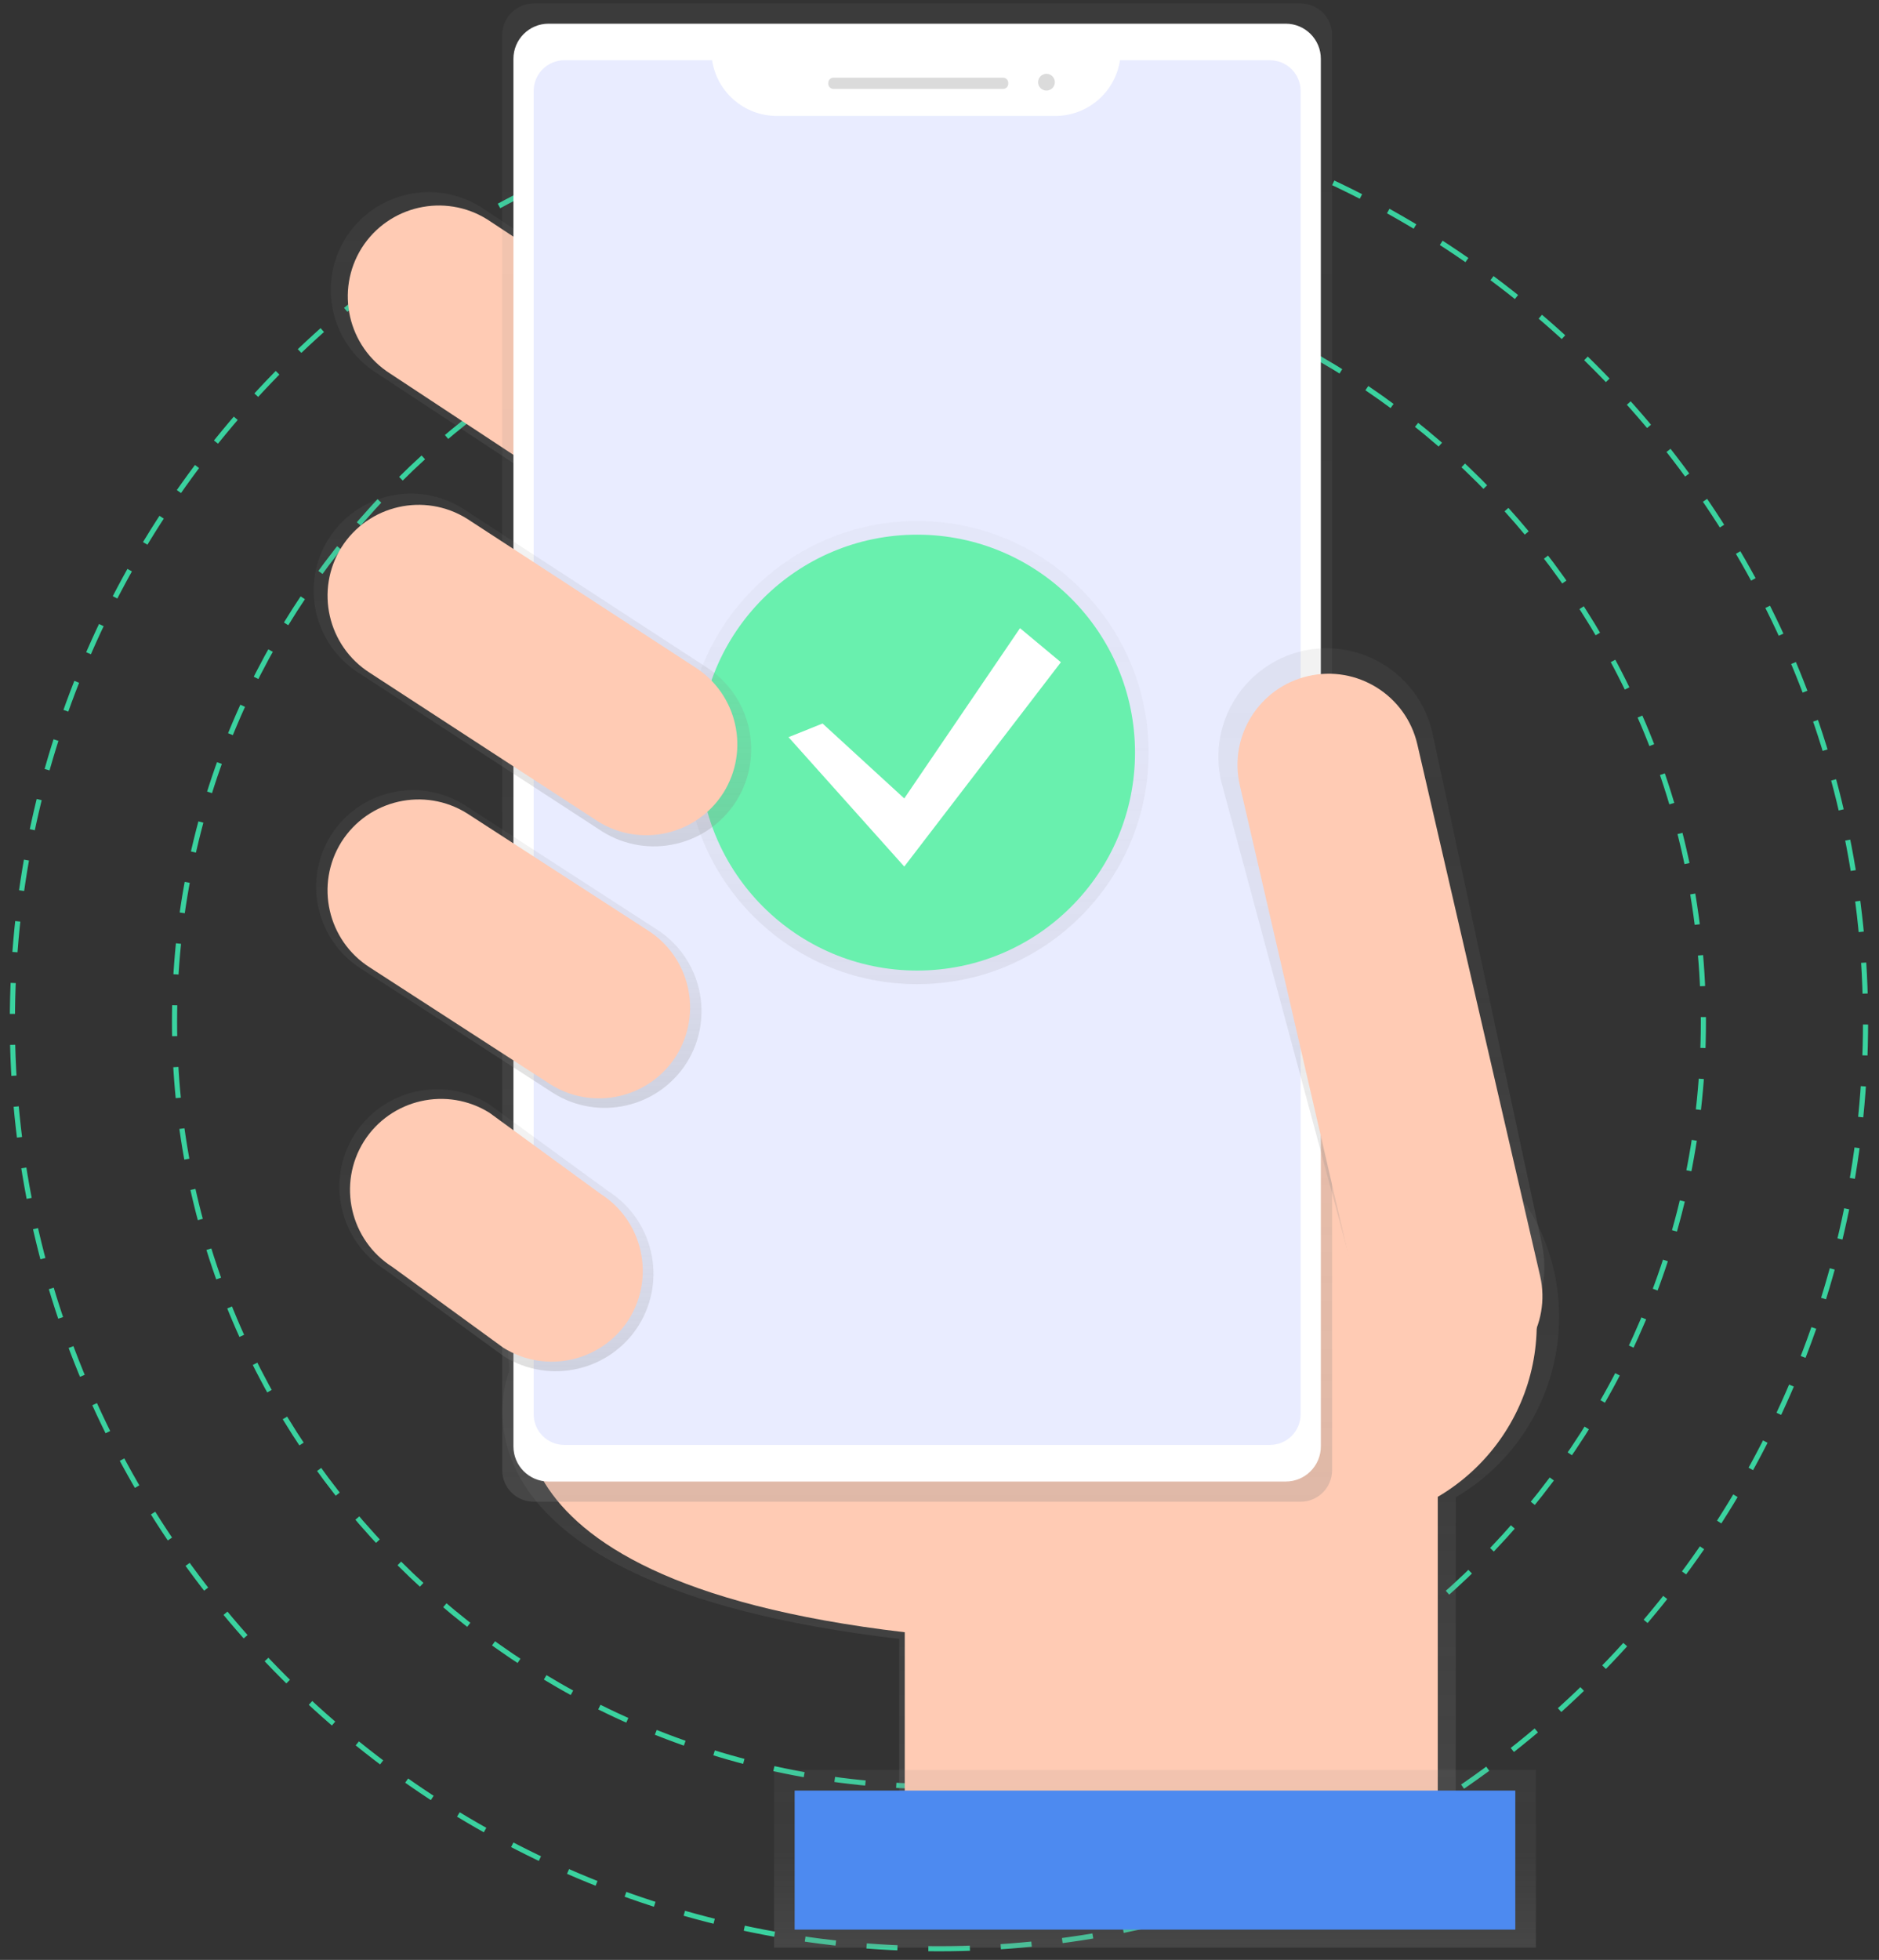 <svg width="234" height="244" viewBox="0 0 234 244" fill="none" xmlns="http://www.w3.org/2000/svg">
<rect x="0" y="0" width="234" height="244" fill="#333333" stroke="none"/>
<g clip-path="url(#clip0_6410_31167)">
<path fill-rule="evenodd" clip-rule="evenodd" d="M116.933 222.417C169.509 222.417 212.13 179.795 212.13 127.219C212.13 74.643 169.509 32.021 116.933 32.021C64.356 32.021 21.735 74.643 21.735 127.219C21.735 179.795 64.356 222.417 116.933 222.417Z" stroke="#3AD29F" stroke-width="0.641" stroke-dasharray="3.85 3.85"/>
<path fill-rule="evenodd" clip-rule="evenodd" d="M116.933 242.61C180.662 242.61 232.324 190.948 232.324 127.219C232.324 63.49 180.662 11.828 116.933 11.828C53.204 11.828 1.542 63.49 1.542 127.219C1.542 190.948 53.204 242.61 116.933 242.61Z" stroke="#3AD29F" stroke-width="0.641" stroke-dasharray="3.85 3.85"/>
<path d="M194.162 163.981C194.165 150.546 183.944 139.316 170.568 138.059C157.193 136.801 145.057 145.929 142.556 159.128L62.555 156.958L63.433 170.702C63.433 170.702 52.025 197.025 111.981 204.038V230.642H181.292V186.409C189.257 181.745 194.154 173.21 194.162 163.981Z" fill="url(#paint0_linear_6410_31167)"/>
<path d="M66.18 171.279C66.18 171.279 55.256 196.486 112.673 203.211V228.699H179.052V161.199L65.327 158.115L66.18 171.279Z" fill="#FFCBB4"/>
<path d="M99.355 66.091C95.752 71.776 88.233 73.485 82.527 69.914L46.887 46.429C41.201 42.826 39.493 35.308 43.063 29.601C46.666 23.923 54.174 22.216 59.878 25.777L95.518 49.263C101.208 52.861 102.923 60.381 99.355 66.091Z" fill="url(#paint1_linear_6410_31167)"/>
<path d="M97.381 64.808C94.031 70.093 87.043 71.681 81.739 68.363L48.599 46.516C43.314 43.167 41.726 36.178 45.044 30.874C48.393 25.589 55.382 24.001 60.686 27.319L93.82 49.154C99.115 52.501 100.706 59.5 97.381 64.808Z" fill="#FFCBB4"/>
<path d="M166.452 189.768C180.219 189.768 191.379 178.607 191.379 164.84C191.379 151.073 180.219 139.912 166.452 139.912C152.684 139.912 141.524 151.073 141.524 164.84C141.524 178.607 152.684 189.768 166.452 189.768Z" fill="#FFCBB4"/>
<path d="M161.964 0.427L66.471 0.427C64.303 0.427 62.545 2.184 62.545 4.353V183.036C62.545 185.205 64.303 186.963 66.471 186.963H161.964C164.133 186.963 165.891 185.205 165.891 183.036V4.353C165.891 2.184 164.133 0.427 161.964 0.427Z" fill="url(#paint2_linear_6410_31167)"/>
<path d="M160.118 2.949L68.311 2.949C65.897 2.949 63.94 4.906 63.94 7.321V180.075C63.94 182.489 65.897 184.447 68.311 184.447H160.118C162.533 184.447 164.49 182.489 164.49 180.075V7.321C164.49 4.906 162.533 2.949 160.118 2.949Z" fill="white"/>
<path d="M139.476 7.5C138.875 11.478 135.462 14.422 131.44 14.434H96.714C92.693 14.42 89.282 11.476 88.681 7.5H70.283C69.27 7.5 68.298 7.901 67.581 8.617C66.865 9.334 66.462 10.305 66.462 11.318V176.071C66.462 177.084 66.863 178.056 67.579 178.773C68.295 179.489 69.266 179.892 70.279 179.892H158.15C159.163 179.892 160.135 179.491 160.851 178.775C161.568 178.059 161.971 177.087 161.971 176.074V11.321C161.971 10.308 161.57 9.336 160.854 8.62C160.138 7.903 159.166 7.5 158.153 7.5H139.476Z" fill="#E9ECFF"/>
<path d="M124.921 9.671H103.794C103.44 9.671 103.153 9.958 103.153 10.312V10.43C103.153 10.784 103.44 11.071 103.794 11.071H124.921C125.275 11.071 125.562 10.784 125.562 10.43V10.312C125.562 9.958 125.275 9.671 124.921 9.671Z" fill="#DBDBDB"/>
<path d="M130.321 11.276C130.898 11.276 131.365 10.808 131.365 10.232C131.365 9.655 130.898 9.187 130.321 9.187C129.744 9.187 129.277 9.655 129.277 10.232C129.277 10.808 129.744 11.276 130.321 11.276Z" fill="#DBDBDB"/>
<path d="M182.565 169.238C175.33 170.911 170.365 166.192 168.692 158.961L152.069 97.237C150.415 89.977 154.933 82.745 162.182 81.046C169.441 79.393 176.674 83.91 178.372 91.159L191.937 154.477C193.61 161.711 189.796 167.564 182.565 169.238Z" fill="url(#paint3_linear_6410_31167)"/>
<path d="M176.507 92.67C175.097 86.566 169.005 82.761 162.901 84.172C156.797 85.582 152.992 91.674 154.402 97.778L169.688 163.933C171.098 170.037 177.19 173.842 183.294 172.432C189.398 171.021 193.203 164.93 191.792 158.826L176.507 92.67Z" fill="#FFCBB4"/>
<path d="M191.274 220.359H96.397V242.476H191.274V220.359Z" fill="url(#paint4_linear_6410_31167)"/>
<path d="M188.709 222.923H98.96V240.232H188.709V222.923Z" fill="#4D8AF0"/>
<path d="M85.52 132.306C81.961 137.924 74.533 139.613 68.894 136.085L44.992 120.619C39.374 117.06 37.686 109.632 41.213 103.993C44.773 98.375 52.201 96.687 57.839 100.214L81.741 115.68C87.359 119.239 89.048 126.668 85.52 132.306Z" fill="url(#paint5_linear_6410_31167)"/>
<path d="M79.52 165.042C75.929 170.711 68.433 172.416 62.744 168.856L47.938 158.06C42.269 154.469 40.565 146.973 44.124 141.284C47.715 135.614 55.211 133.91 60.901 137.47L75.706 148.268C81.374 151.859 83.078 159.353 79.52 165.042Z" fill="url(#paint6_linear_6410_31167)"/>
<g opacity="0.5">
<path d="M114.215 122.527C130.136 122.527 143.043 109.62 143.043 93.698C143.043 77.776 130.136 64.869 114.215 64.869C98.293 64.869 85.386 77.776 85.386 93.698C85.386 109.62 98.293 122.527 114.215 122.527Z" fill="url(#paint7_linear_6410_31167)"/>
</g>
<path d="M114.215 120.831C129.2 120.831 141.348 108.683 141.348 93.698C141.348 78.713 129.2 66.565 114.215 66.565C99.229 66.565 87.082 78.713 87.082 93.698C87.082 108.683 99.229 120.831 114.215 120.831Z" fill="#69F0AE"/>
<path d="M102.438 90.076L112.612 99.403L127.026 78.207L132.116 82.447L112.612 107.885L98.198 91.775L102.438 90.076Z" fill="white"/>
<path d="M78.325 164.237C74.975 169.522 67.987 171.11 62.683 167.792L48.874 157.74C43.589 154.391 42.001 147.402 45.32 142.098C48.669 136.813 55.657 135.225 60.962 138.543L74.767 148.615C80.041 151.962 81.629 158.936 78.325 164.237Z" fill="#FFCBB4"/>
<path d="M84.206 131.457C80.857 136.741 73.869 138.33 68.564 135.011L46.076 120.459C40.791 117.11 39.203 110.121 42.521 104.817C45.87 99.532 52.859 97.944 58.163 101.262L80.652 115.815C85.937 119.164 87.525 126.152 84.206 131.457Z" fill="#FFCBB4"/>
<path d="M91.7 99.724C88.124 105.367 80.661 107.062 74.997 103.519L44.707 83.797C39.065 80.22 37.369 72.758 40.912 67.094C44.489 61.451 51.951 59.756 57.615 63.299L87.905 83.021C93.548 86.598 95.243 94.06 91.7 99.724Z" fill="url(#paint8_linear_6410_31167)"/>
<path d="M90.091 98.698C86.742 103.983 79.754 105.571 74.45 102.253L46.079 83.781C40.794 80.431 39.206 73.443 42.525 68.139C45.874 62.854 52.862 61.266 58.167 64.584L86.534 83.056C91.82 86.404 93.409 93.393 90.091 98.698Z" fill="#FFCBB4"/>
</g>
<defs>
<linearGradient id="paint0_linear_6410_31167" x1="128.363" y1="230.658" x2="128.363" y2="137.947" gradientUnits="userSpaceOnUse">
<stop stop-color="#808080" stop-opacity="0.25"/>
<stop offset="0.54" stop-color="#808080" stop-opacity="0.12"/>
<stop offset="1" stop-color="#808080" stop-opacity="0.1"/>
</linearGradient>
<linearGradient id="paint1_linear_6410_31167" x1="71.206" y1="71.783" x2="71.206" y2="23.915" gradientUnits="userSpaceOnUse">
<stop stop-color="#808080" stop-opacity="0.25"/>
<stop offset="0.54" stop-color="#808080" stop-opacity="0.12"/>
<stop offset="1" stop-color="#808080" stop-opacity="0.1"/>
</linearGradient>
<linearGradient id="paint2_linear_6410_31167" x1="114.218" y1="186.96" x2="114.218" y2="0.423" gradientUnits="userSpaceOnUse">
<stop stop-color="#808080" stop-opacity="0.25"/>
<stop offset="0.54" stop-color="#808080" stop-opacity="0.12"/>
<stop offset="1" stop-color="#808080" stop-opacity="0.1"/>
</linearGradient>
<linearGradient id="paint3_linear_6410_31167" x1="172.026" y1="169.571" x2="172.026" y2="80.7" gradientUnits="userSpaceOnUse">
<stop stop-color="#808080" stop-opacity="0.25"/>
<stop offset="0.54" stop-color="#808080" stop-opacity="0.12"/>
<stop offset="1" stop-color="#808080" stop-opacity="0.1"/>
</linearGradient>
<linearGradient id="paint4_linear_6410_31167" x1="143.842" y1="242.469" x2="143.842" y2="220.353" gradientUnits="userSpaceOnUse">
<stop stop-color="#808080" stop-opacity="0.25"/>
<stop offset="0.54" stop-color="#808080" stop-opacity="0.12"/>
<stop offset="1" stop-color="#808080" stop-opacity="0.1"/>
</linearGradient>
<linearGradient id="paint5_linear_6410_31167" x1="63.362" y1="137.928" x2="63.362" y2="98.375" gradientUnits="userSpaceOnUse">
<stop stop-color="#808080" stop-opacity="0.25"/>
<stop offset="0.54" stop-color="#808080" stop-opacity="0.12"/>
<stop offset="1" stop-color="#808080" stop-opacity="0.1"/>
</linearGradient>
<linearGradient id="paint6_linear_6410_31167" x1="61.824" y1="170.715" x2="61.824" y2="135.607" gradientUnits="userSpaceOnUse">
<stop stop-color="#808080" stop-opacity="0.25"/>
<stop offset="0.54" stop-color="#808080" stop-opacity="0.12"/>
<stop offset="1" stop-color="#808080" stop-opacity="0.1"/>
</linearGradient>
<linearGradient id="paint7_linear_6410_31167" x1="114.215" y1="122.527" x2="114.215" y2="64.866" gradientUnits="userSpaceOnUse">
<stop stop-color="#808080" stop-opacity="0.25"/>
<stop offset="0.54" stop-color="#808080" stop-opacity="0.12"/>
<stop offset="1" stop-color="#808080" stop-opacity="0.1"/>
</linearGradient>
<linearGradient id="paint8_linear_6410_31167" x1="66.305" y1="105.381" x2="66.305" y2="61.459" gradientUnits="userSpaceOnUse">
<stop stop-color="#808080" stop-opacity="0.25"/>
<stop offset="0.54" stop-color="#808080" stop-opacity="0.12"/>
<stop offset="1" stop-color="#808080" stop-opacity="0.1"/>
</linearGradient>
<clipPath id="clip0_6410_31167">
<rect width="232.871" height="243.314" fill="white" transform="translate(0.497 0.427)"/>
</clipPath>
</defs>
</svg>
